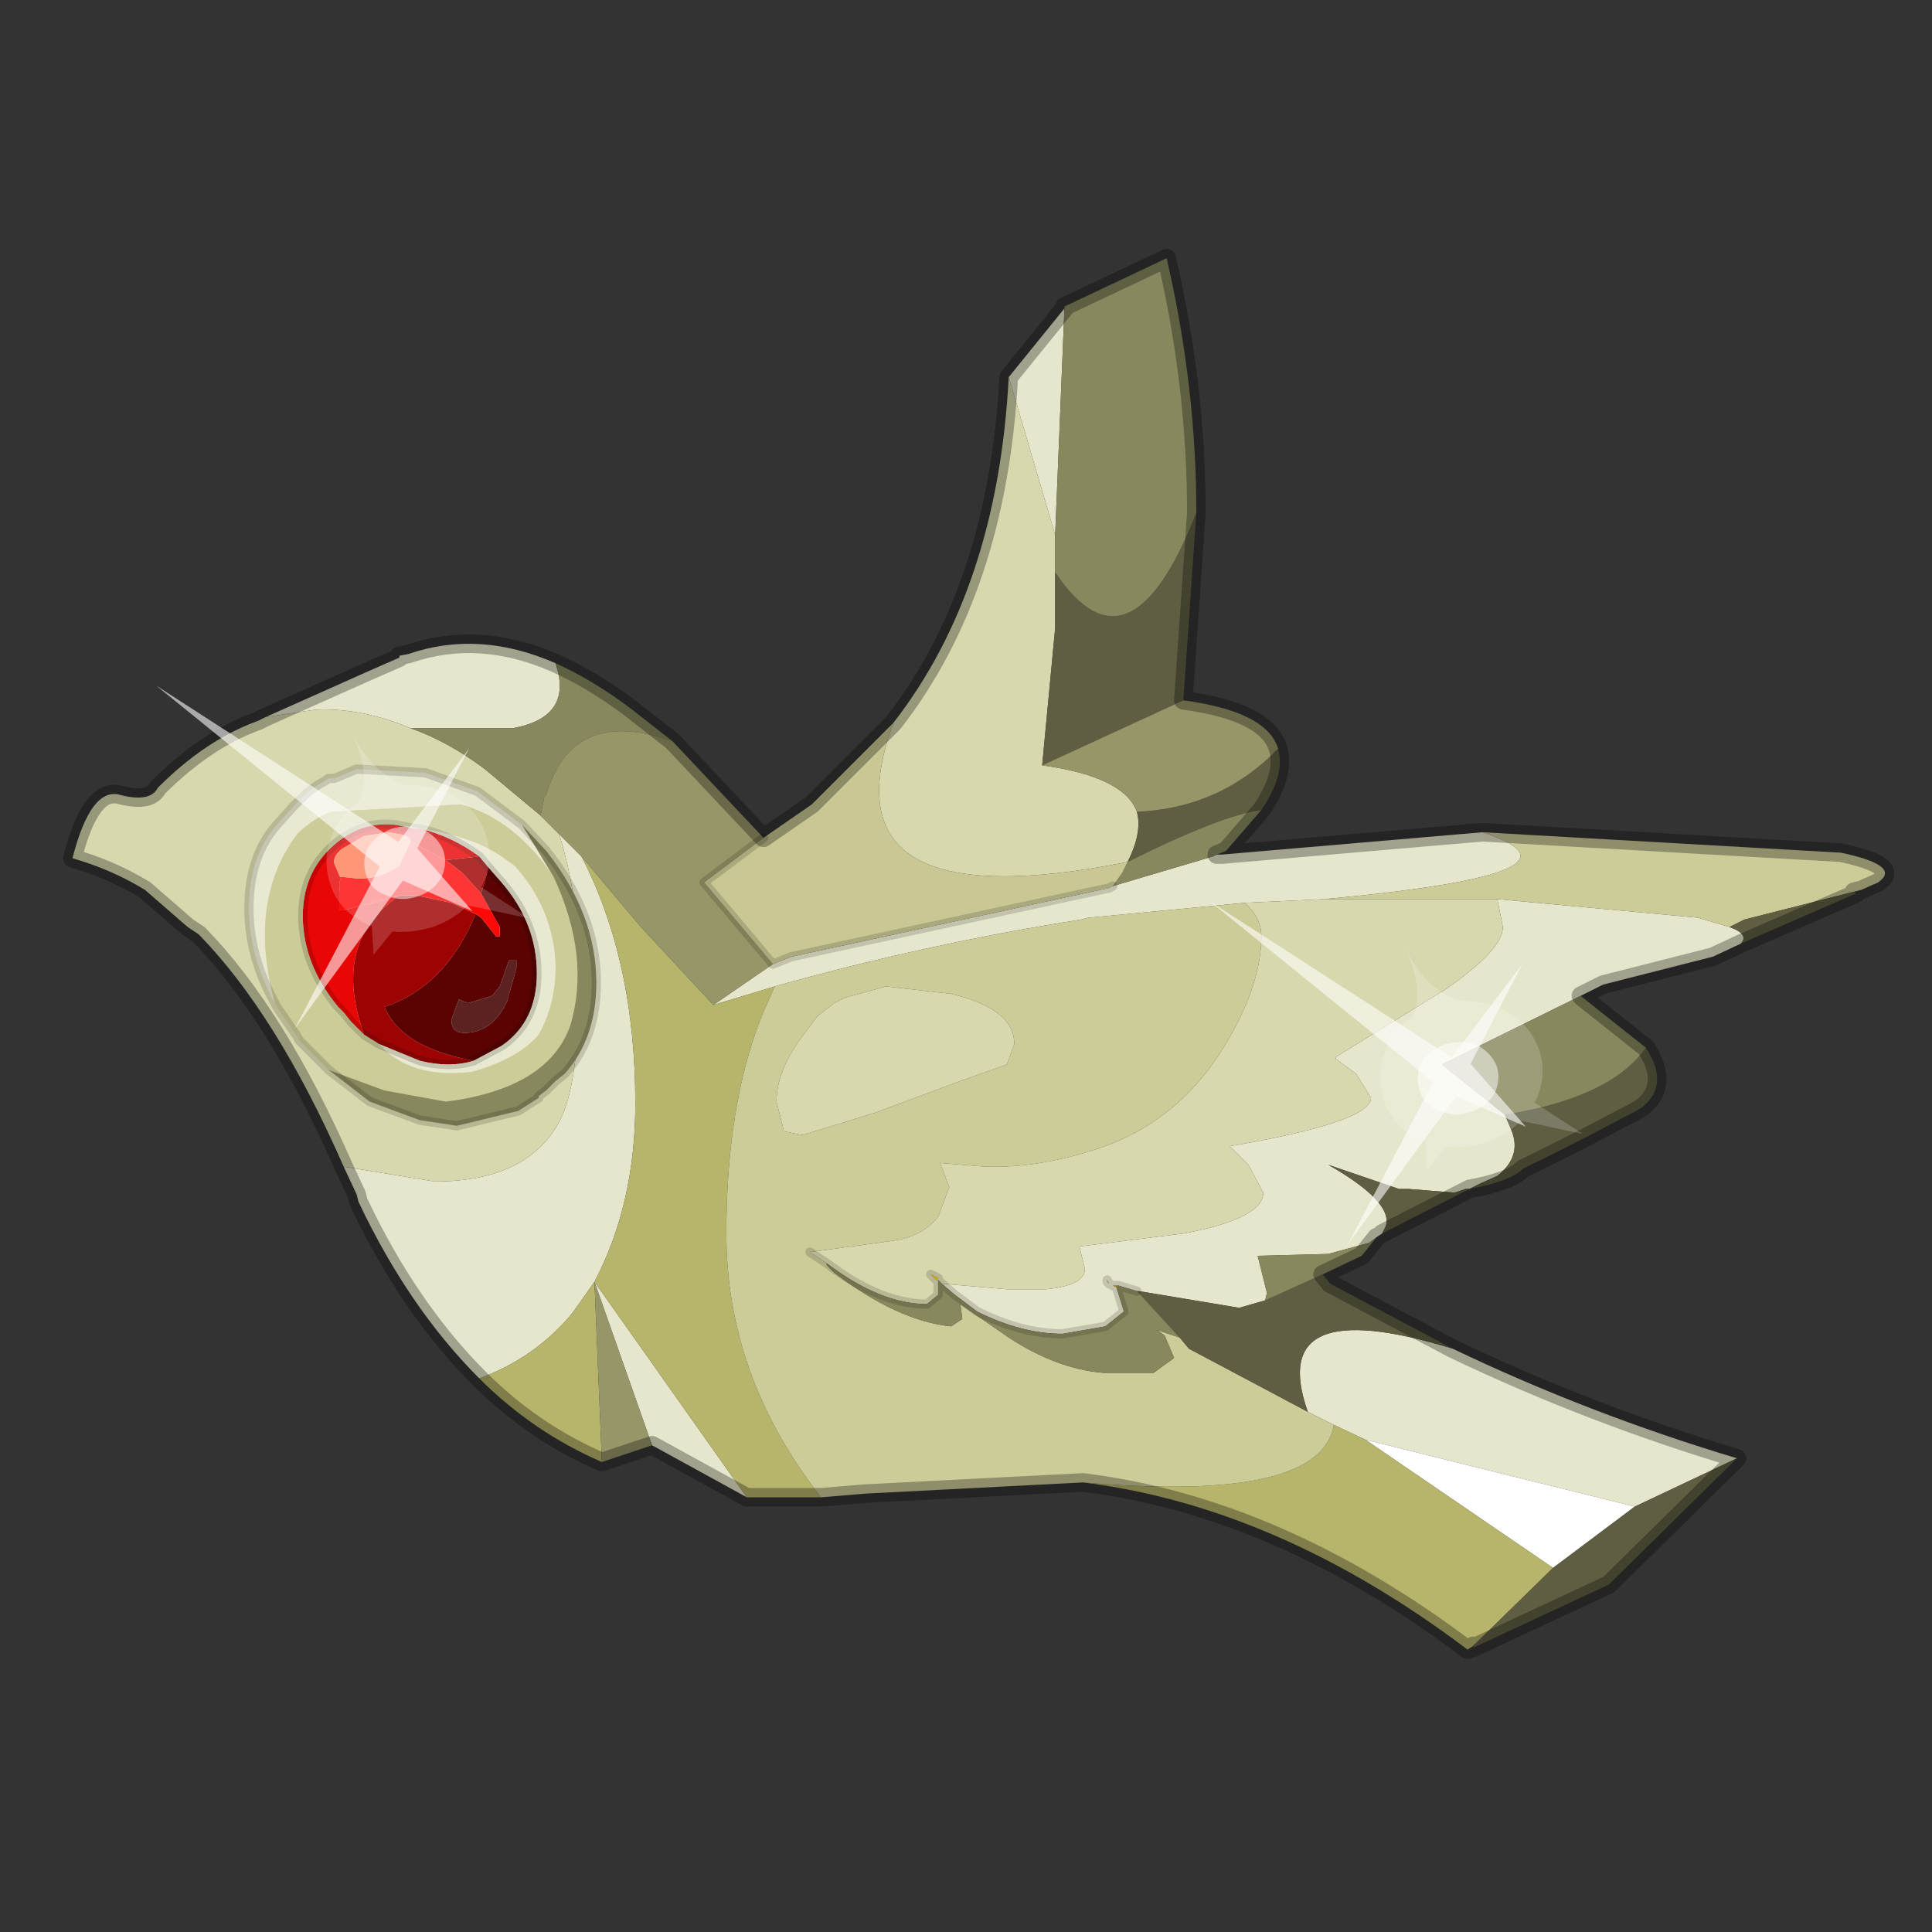 <?xml version="1.0" encoding="UTF-8" standalone="no"?>
<svg xmlns:xlink="http://www.w3.org/1999/xlink" height="520.0px" width="520.0px" xmlns="http://www.w3.org/2000/svg">
  <rect width="100%" height="100%" fill="#333333" stroke="none"/>
  <g transform="matrix(10.0, 0.0, 0.0, 10.0, 0.0, 0.0)">
    <use height="52.0" transform="matrix(1.0, 0.0, 0.0, 1.0, 0.0, 0.0)" width="52.0" xlink:href="#shape0"/>
    <use height="20.95" transform="matrix(0.046, 0.392, 0.438, -0.058, 4.2, 18.45)" width="24.45" xlink:href="#sprite0"/>
    <use height="20.95" transform="matrix(0.046, 0.392, 0.438, -0.058, 32.55, 24.25)" width="24.45" xlink:href="#sprite0"/>
  </g>
  <defs>
    <g id="shape0" transform="matrix(1.0, 0.0, 0.0, 1.0, 0.0, 0.0)">
      <path d="M0.0 52.0 L0.0 0.0 52.0 0.0 52.0 52.0 0.0 52.0" fill="#33cc33" fill-opacity="0.0" fill-rule="evenodd" stroke="none"/>
      <path d="M30.1 34.6 L30.05 34.65 29.95 34.6 30.1 34.6" fill="#d89500" fill-rule="evenodd" stroke="none"/>
      <path d="M30.65 34.75 L30.65 34.8 30.6 34.75 30.65 34.75" fill="#744c12" fill-rule="evenodd" stroke="none"/>
      <path d="M25.25 34.45 L25.2 34.45 25.05 34.3 25.25 34.4 25.25 34.45 M29.85 34.55 L29.8 34.5 29.8 34.45 29.85 34.55" fill="#ffcc00" fill-rule="evenodd" stroke="none"/>
      <path d="M39.9 22.4 Q43.25 23.5 35.65 24.2 L33.5 24.3 29.3 24.7 29.1 24.75 Q24.95 25.4 20.85 26.55 L19.2 27.05 20.8 25.95 21.3 25.75 29.85 23.9 29.95 23.85 32.65 23.05 32.75 23.0 32.9 23.0 39.9 22.4 M40.3 24.2 L45.7 24.7 46.55 24.95 Q47.1 25.15 46.85 25.4 L46.1 25.75 43.15 26.5 42.55 26.8 38.8 28.65 40.5 30.0 40.65 30.35 Q41.0 31.1 40.3 31.65 L39.85 31.85 39.55 32.0 39.45 32.0 39.15 32.1 37.9 32.0 37.65 32.0 35.75 31.35 Q37.5 32.35 37.3 33.0 L37.2 33.2 37.05 33.3 36.85 33.45 35.75 33.75 33.85 33.8 34.1 34.8 34.05 35.0 33.35 35.2 30.65 34.75 30.6 34.75 30.1 34.6 29.95 34.6 29.85 34.55 29.95 34.6 30.05 34.65 30.25 35.3 29.75 35.7 28.6 35.9 Q27.5 35.9 26.3 35.3 L25.7 34.85 25.35 34.55 27.1 34.7 28.15 34.7 Q29.2 34.6 29.2 34.15 L29.05 33.55 31.85 33.2 Q34.0 32.8 34.0 32.1 L33.6 31.35 33.1 30.85 Q36.9 30.2 36.9 29.55 L36.5 28.9 35.95 28.5 35.95 28.45 38.95 26.6 Q40.45 25.55 40.45 24.95 L40.3 24.2 M39.1 36.3 Q42.75 38.05 46.75 39.25 L44.0 40.55 36.75 38.75 35.9 38.35 35.2 38.0 Q34.05 34.75 39.1 36.3 M20.1 40.3 L17.55 38.9 16.0 34.5 20.1 40.3 M12.9 37.1 Q11.0 35.2 9.65 32.35 L9.6 32.15 9.25 31.4 11.7 31.8 Q14.25 31.8 15.1 30.1 15.6 29.05 15.6 26.2 15.6 24.25 15.05 22.45 L15.65 23.05 Q17.1 25.85 17.1 29.7 17.1 32.4 16.0 34.5 L15.4 35.35 Q14.4 36.55 12.9 37.1 M7.15 19.3 L9.95 18.05 10.75 17.7 10.75 17.65 11.0 17.6 Q12.9 16.95 14.95 17.85 15.45 19.3 13.8 19.6 L11.05 19.6 Q9.75 19.05 8.5 19.1 L7.15 19.3 M27.15 10.15 L28.65 8.3 28.4 14.4 27.15 10.15 M29.85 34.55 L29.8 34.45 29.8 34.5 29.85 34.55" fill="#e6e6cc" fill-rule="evenodd" stroke="none"/>
      <path d="M36.75 38.75 L44.0 40.55 41.8 42.2 36.75 38.75" fill="#ffffff" fill-rule="evenodd" stroke="none"/>
      <path d="M39.65 44.3 L39.5 44.4 Q34.4 40.55 29.15 39.9 35.55 40.45 35.9 38.35 L36.75 38.75 41.8 42.2 39.65 44.3 M22.1 40.3 L20.1 40.3 16.0 34.5 Q17.1 32.4 17.1 29.7 17.1 25.85 15.65 23.05 L17.25 24.95 19.2 27.05 20.85 26.55 20.5 27.35 Q19.55 29.75 19.55 33.2 19.55 37.05 22.1 40.3 M16.2 39.35 Q14.35 38.55 12.9 37.1 14.4 36.55 15.4 35.35 L16.0 34.5 16.2 39.35" fill="#b6b56b" fill-rule="evenodd" stroke="none"/>
      <path d="M39.9 22.4 L49.55 22.95 Q51.2 23.3 50.55 23.75 L50.1 23.95 49.9 24.0 46.95 24.75 46.55 24.95 45.7 24.7 40.3 24.2 39.8 24.2 35.65 24.2 Q43.25 23.5 39.9 22.4 M29.15 39.9 L23.3 40.2 22.1 40.3 Q19.55 37.05 19.55 33.2 19.55 29.75 20.5 27.35 L20.85 26.55 Q24.95 25.4 29.1 24.75 L29.3 24.7 33.5 24.3 Q33.95 24.7 33.95 25.2 33.95 26.45 33.05 28.0 31.8 30.15 29.6 30.9 27.95 31.45 26.5 31.4 L25.3 31.3 25.55 31.95 25.25 32.75 Q24.8 33.3 24.0 33.4 L21.8 33.7 22.25 34.0 22.25 34.05 22.45 34.25 Q24.15 35.55 25.6 35.7 L25.9 35.5 25.85 35.1 27.15 36.0 Q28.45 36.85 29.7 36.95 L31.05 36.95 31.6 36.55 31.35 35.95 31.15 35.8 31.75 36.0 32.0 36.3 35.2 38.0 35.9 38.35 Q35.55 40.45 29.15 39.9 M27.3 28.1 Q27.3 27.15 25.6 26.75 L23.85 26.55 22.75 26.85 22.45 27.0 22.0 27.35 21.55 27.95 Q20.9 28.85 20.9 29.65 L21.1 30.45 21.6 30.55 23.55 29.95 25.7 29.15 27.1 28.65 27.3 28.1" fill="#cccc99" fill-rule="evenodd" stroke="none"/>
      <path d="M35.65 24.2 L39.8 24.2 40.3 24.2 40.45 24.95 Q40.45 25.55 38.95 26.6 L35.95 28.45 35.95 28.5 36.5 28.9 36.9 29.55 Q36.9 30.2 33.1 30.85 L33.6 31.35 34.0 32.1 Q34.0 32.8 31.85 33.2 L29.05 33.55 29.2 34.15 Q29.2 34.6 28.15 34.7 L27.1 34.7 25.35 34.55 25.25 34.45 25.25 34.5 25.25 34.85 24.95 35.1 Q23.7 35.1 22.25 34.0 L21.8 33.7 24.0 33.4 Q24.8 33.3 25.25 32.75 L25.55 31.95 25.3 31.3 26.5 31.4 Q27.95 31.45 29.6 30.9 31.8 30.15 33.05 28.0 33.95 26.45 33.95 25.2 33.95 24.7 33.5 24.3 L35.65 24.2 M9.25 31.4 Q7.45 27.3 5.35 25.15 L5.05 24.95 3.9 23.95 Q3.0 23.4 1.95 23.1 2.45 21.15 3.25 21.4 4.05 21.6 4.25 21.2 5.55 19.9 6.95 19.4 L7.15 19.3 8.5 19.1 Q9.75 19.05 11.05 19.6 12.05 19.95 13.05 20.7 L14.55 21.95 15.05 22.45 Q15.6 24.25 15.6 26.2 15.6 29.05 15.1 30.1 14.25 31.8 11.7 31.8 L9.25 31.4 M24.05 19.45 Q26.85 15.85 27.15 10.15 L28.4 14.4 28.4 15.4 28.4 16.9 28.05 20.6 Q30.25 20.9 30.6 21.85 30.75 22.4 30.35 23.2 22.05 24.85 24.05 19.45 M25.25 34.45 L25.25 34.4 25.05 34.3 25.2 34.45 25.25 34.45 M27.3 28.1 L27.1 28.65 25.7 29.15 23.55 29.95 21.6 30.55 21.1 30.45 20.9 29.65 Q20.9 28.85 21.55 27.95 L22.0 27.35 22.45 27.0 22.75 26.85 23.85 26.55 25.6 26.75 Q27.3 27.15 27.3 28.1" fill="#d8d8af" fill-rule="evenodd" stroke="none"/>
      <path d="M46.55 24.95 L46.95 24.75 49.9 24.0 49.95 24.05 46.85 25.4 Q47.1 25.15 46.55 24.95 M44.3 28.2 Q44.95 29.2 44.2 29.8 L43.95 29.95 43.65 30.1 Q42.35 30.8 41.0 31.45 40.65 31.8 39.55 32.0 L37.2 33.2 37.3 33.0 Q37.5 32.35 35.75 31.35 L37.65 32.0 37.9 32.0 39.15 32.1 39.45 32.0 39.55 32.0 39.85 31.85 40.3 31.65 Q41.0 31.1 40.65 30.35 L40.5 30.0 Q43.35 29.55 44.3 28.2 M35.6 34.3 L35.8 34.55 39.1 36.3 Q34.05 34.75 35.2 38.0 L32.0 36.3 31.75 36.0 30.65 34.8 30.65 34.75 33.35 35.2 34.05 35.0 35.6 34.3 M46.75 39.25 L43.3 42.65 39.65 44.35 39.65 44.3 41.8 42.2 44.0 40.55 46.75 39.25 M32.2 13.8 L31.85 18.85 28.05 20.6 28.4 16.9 28.4 15.4 Q30.4 18.4 32.2 13.8 M34.4 20.15 Q34.6 20.85 33.95 21.8 32.85 21.95 30.35 23.2 30.75 22.4 30.6 21.85 32.85 21.75 34.4 20.15" fill="#5f5e43" fill-rule="evenodd" stroke="none"/>
      <path d="M42.55 26.8 L42.6 26.85 44.3 28.2 Q43.35 29.55 40.5 30.0 L38.8 28.65 42.55 26.8 M37.05 33.3 L36.65 33.8 35.6 34.3 34.05 35.0 34.1 34.8 33.85 33.8 35.75 33.75 36.85 33.45 37.05 33.3 M14.95 17.85 Q15.95 18.3 16.95 19.05 L18.1 19.95 Q15.4 19.0 14.7 21.4 L14.65 21.45 14.55 21.95 13.05 20.7 Q12.05 19.95 11.05 19.6 L13.8 19.6 Q15.45 19.3 14.95 17.85 M28.65 8.3 L28.65 8.25 31.4 6.95 Q32.2 10.4 32.2 13.8 30.4 18.4 28.4 15.4 L28.4 14.4 28.65 8.3 M33.95 21.8 L33.0 22.9 32.75 23.0 32.65 23.05 29.95 23.85 30.2 23.5 30.35 23.2 Q32.85 21.95 33.95 21.8 M22.25 34.0 Q23.7 35.1 24.95 35.1 L25.25 34.85 25.25 34.5 25.25 34.45 25.35 34.55 25.7 34.85 26.3 35.3 Q27.5 35.9 28.6 35.9 L29.75 35.7 30.25 35.3 30.05 34.65 30.1 34.6 30.6 34.75 30.65 34.8 31.75 36.0 31.15 35.8 31.35 35.95 31.6 36.55 31.05 36.95 29.7 36.95 Q28.45 36.85 27.15 36.0 L25.85 35.1 25.9 35.5 25.6 35.7 Q24.15 35.55 22.45 34.25 L22.25 34.05 22.25 34.0" fill="#88885e" fill-rule="evenodd" stroke="none"/>
      <path d="M17.55 38.9 L16.2 39.35 16.0 34.5 17.55 38.9 M18.1 19.95 L20.55 22.55 18.95 23.75 20.8 25.95 19.2 27.05 17.25 24.95 15.65 23.05 15.05 22.45 14.55 21.95 14.65 21.45 14.7 21.4 Q15.4 19.0 18.1 19.95 M31.85 18.85 Q34.1 19.15 34.4 20.15 32.85 21.75 30.6 21.85 30.25 20.9 28.05 20.6 L31.85 18.85" fill="#979668" fill-rule="evenodd" stroke="none"/>
      <path d="M20.55 22.55 L21.85 21.65 24.05 19.45 Q22.05 24.85 30.35 23.2 L30.2 23.5 29.95 23.85 29.85 23.9 21.3 25.75 20.8 25.95 18.95 23.75 20.55 22.55" fill="#c9c894" fill-rule="evenodd" stroke="none"/>
      <path d="M49.9 24.0 L50.1 23.95 50.55 23.75 Q51.2 23.3 49.55 22.95 L39.9 22.4 M49.9 24.0 L49.95 24.05 46.85 25.4 46.1 25.75 43.15 26.5 42.55 26.8 42.6 26.85 44.3 28.2 Q44.95 29.2 44.2 29.8 L43.95 29.95 43.65 30.1 Q42.35 30.8 41.0 31.45 40.65 31.8 39.55 32.0 L37.2 33.2 M37.05 33.3 L36.65 33.8 35.6 34.3 35.8 34.55 39.1 36.3 Q42.75 38.05 46.75 39.25 L43.3 42.65 39.65 44.35 39.65 44.3 39.5 44.4 Q34.4 40.55 29.15 39.9 L23.3 40.2 22.1 40.3 20.1 40.3 17.55 38.9 16.2 39.35 Q14.35 38.55 12.9 37.1 11.0 35.2 9.65 32.35 L9.6 32.15 9.25 31.4 Q7.45 27.3 5.35 25.15 L5.05 24.95 3.9 23.95 Q3.0 23.4 1.95 23.1 2.45 21.15 3.25 21.4 4.05 21.6 4.25 21.2 5.55 19.9 6.95 19.4 L7.15 19.3 9.95 18.05 10.75 17.7 10.75 17.65 11.0 17.6 Q12.9 16.95 14.95 17.85 15.95 18.3 16.95 19.05 L18.1 19.95 20.55 22.55 21.85 21.65 24.05 19.45 Q26.85 15.85 27.15 10.15 L28.65 8.3 M28.65 8.25 L31.4 6.95 Q32.2 10.4 32.2 13.8 L31.85 18.85 Q34.1 19.15 34.4 20.15 34.6 20.85 33.95 21.8 L33.0 22.9 32.75 23.0 32.9 23.0 39.9 22.4" fill="none" stroke="#000000" stroke-linecap="round" stroke-linejoin="round" stroke-opacity="0.302" stroke-width="0.5"/>
      <path d="M20.55 22.55 L18.95 23.75 20.8 25.95 21.3 25.75 29.85 23.9 29.95 23.85 M21.8 33.7 L22.25 34.0 Q23.7 35.1 24.95 35.1 L25.25 34.85 25.25 34.5 25.25 34.45 25.2 34.45 25.05 34.3 25.25 34.4 25.25 34.45 25.35 34.55 M30.6 34.75 L30.1 34.6 M30.05 34.65 L30.25 35.3 29.75 35.7 28.6 35.9 Q27.5 35.9 26.3 35.3 L25.7 34.85 25.35 34.55 M29.95 34.6 L30.1 34.6 M29.85 34.55 L29.8 34.5 29.8 34.45 29.85 34.55 29.95 34.6 30.05 34.65" fill="none" stroke="#000000" stroke-linecap="round" stroke-linejoin="round" stroke-opacity="0.153" stroke-width="0.25"/>
      <path d="M14.5 29.5 L14.5 29.55 14.5 29.5" fill="#d89500" fill-rule="evenodd" stroke="none"/>
      <path d="M12.8 24.6 L12.95 24.7 13.35 25.2 13.45 25.2 13.45 24.95 12.95 24.05 13.15 23.35 13.5 23.75 Q14.45 24.85 14.45 26.2 14.45 27.5 13.5 28.15 L12.75 28.55 Q10.8 28.2 10.35 27.1 12.0 26.55 12.8 24.6 M13.7 25.85 L13.45 26.55 13.25 26.8 12.6 27.0 12.35 26.9 12.15 27.45 Q12.15 27.8 12.5 27.8 13.25 27.8 13.65 26.95 L13.9 26.05 13.9 25.85 13.7 25.85" fill="#5b0202" fill-rule="evenodd" stroke="none"/>
      <path d="M10.2 28.1 L9.8 27.85 Q8.9 25.35 10.75 24.1 L11.2 24.1 12.15 24.3 12.8 24.6 Q12.0 26.55 10.35 27.1 10.8 28.2 12.75 28.55 12.1 28.75 11.3 28.55 L10.2 28.1 M12.0 23.15 L12.9 23.05 13.15 23.35 12.95 24.05 12.45 23.5 12.0 23.15" fill="#9e0303" fill-rule="evenodd" stroke="none"/>
      <path d="M9.8 27.85 L9.45 27.5 9.25 27.25 9.1 27.1 Q8.15 25.95 8.15 24.65 8.15 23.4 9.1 22.65 9.8 22.1 10.65 22.2 L11.15 22.3 11.3 22.3 Q12.15 22.5 12.9 23.05 L12.0 23.15 11.05 22.65 Q11.05 22.5 10.75 22.45 L10.45 22.4 9.8 22.5 9.2 22.85 Q8.95 23.05 9.0 23.25 L9.15 23.6 9.2 23.6 Q9.1 23.75 9.15 24.0 L9.15 24.5 9.25 24.5 10.05 24.3 10.75 24.1 Q8.9 25.35 9.8 27.85" fill="#e80606" fill-rule="evenodd" stroke="none"/>
      <path d="M10.75 24.1 L10.05 24.3 9.25 24.5 9.15 24.5 9.15 24.0 Q9.1 23.75 9.2 23.6 L9.65 23.65 Q10.25 23.65 10.75 23.3 L11.05 22.65 12.0 23.15 12.45 23.5 12.95 24.05 13.45 24.95 13.45 25.2 13.35 25.2 12.95 24.7 12.8 24.6 12.15 24.3 11.2 24.1 10.75 24.1" fill="#ff0808" fill-rule="evenodd" stroke="none"/>
      <path d="M9.2 23.6 L9.15 23.6 9.0 23.25 Q8.95 23.05 9.2 22.85 L9.8 22.5 10.45 22.4 10.75 22.45 Q11.05 22.5 11.05 22.65 L10.75 23.3 Q10.25 23.65 9.65 23.65 L9.2 23.6" fill="#ff7f57" fill-rule="evenodd" stroke="none"/>
      <path d="M13.7 25.85 L13.9 25.85 13.9 26.05 13.65 26.95 Q13.25 27.8 12.5 27.8 12.15 27.8 12.15 27.45 L12.35 26.9 12.6 27.0 13.25 26.8 13.45 26.55 13.7 25.85" fill="#5c2222" fill-rule="evenodd" stroke="none"/>
      <path d="M7.4 27.0 Q6.7 25.75 6.7 24.45 6.7 23.05 7.45 22.2 L7.9 21.7 8.25 21.35 8.45 21.2 8.6 21.1 8.7 21.05 8.85 20.95 9.0 20.95 9.6 20.7 11.45 20.8 12.85 21.3 14.05 22.2 14.9 23.6 Q13.85 22.05 12.4 21.65 L8.9 21.85 Q8.4 22.05 8.0 22.45 6.65 24.25 7.4 27.0 M11.3 22.3 Q12.7 22.5 13.5 23.05 L13.85 23.3 Q14.85 24.4 14.95 25.85 15.0 26.95 14.5 27.85 13.95 28.5 12.7 28.85 11.05 29.05 10.2 28.1 L11.3 28.55 Q12.1 28.75 12.75 28.55 L13.5 28.15 Q14.45 27.5 14.45 26.2 14.45 24.85 13.5 23.75 L13.15 23.35 12.9 23.05 Q12.15 22.5 11.3 22.3" fill="#e9e8d1" fill-rule="evenodd" stroke="none"/>
      <path d="M8.85 28.8 L8.15 28.1 8.05 28.0 8.0 27.9 7.45 27.1 7.4 27.0 Q6.65 24.25 8.0 22.45 8.4 22.05 8.9 21.85 L12.4 21.65 Q13.85 22.05 14.9 23.6 15.9 25.75 15.35 27.6 14.75 29.3 12.0 29.65 L10.35 29.35 8.85 28.8 M11.3 22.3 L11.15 22.3 10.65 22.2 Q9.8 22.1 9.1 22.65 8.15 23.4 8.15 24.65 8.15 25.95 9.1 27.1 L9.25 27.25 9.45 27.5 9.8 27.85 10.2 28.1 Q11.05 29.05 12.7 28.85 13.95 28.5 14.5 27.85 15.0 26.95 14.95 25.85 14.85 24.4 13.85 23.3 L13.5 23.05 Q12.7 22.5 11.3 22.3" fill="#cccc99" fill-rule="evenodd" stroke="none"/>
      <path d="M14.05 22.2 L14.7 22.9 Q16.05 24.6 16.05 26.45 16.05 27.95 15.2 28.9 L14.95 29.1 14.7 29.35 14.5 29.5 14.5 29.55 13.95 29.9 12.3 30.3 11.3 30.15 9.95 29.65 8.85 28.8 10.35 29.35 12.0 29.65 Q14.75 29.3 15.35 27.6 15.9 25.75 14.9 23.6 L14.05 22.2" fill="#88885e" fill-rule="evenodd" stroke="none"/>
      <path d="M7.4 27.0 Q6.7 25.75 6.7 24.45 6.7 23.05 7.45 22.2 L7.9 21.7 8.25 21.35 8.45 21.2 8.6 21.1 8.7 21.05 8.85 20.95 9.0 20.95 9.6 20.7 11.45 20.8 12.85 21.3 14.05 22.2 14.7 22.9 Q16.05 24.6 16.05 26.45 16.05 27.95 15.2 28.9 L14.95 29.1 14.7 29.35 14.5 29.5 14.5 29.55 13.95 29.9 12.3 30.3 11.3 30.15 9.95 29.65 8.85 28.8 8.15 28.1 8.05 28.0 8.0 27.9 7.45 27.1 7.4 27.0 M9.8 27.85 L9.45 27.5 9.25 27.25 9.1 27.1 Q8.15 25.95 8.15 24.65 8.15 23.4 9.1 22.65 9.8 22.1 10.65 22.2 L11.15 22.3 11.3 22.3 M10.2 28.1 L9.8 27.85 M12.9 23.05 Q12.15 22.5 11.3 22.3 M13.15 23.35 L12.9 23.05 M12.75 28.55 L13.5 28.15 Q14.45 27.5 14.45 26.2 14.45 24.85 13.5 23.75 L13.15 23.35 M12.75 28.55 Q12.1 28.75 11.3 28.55 L10.2 28.1" fill="none" stroke="#000000" stroke-linecap="round" stroke-linejoin="round" stroke-opacity="0.153" stroke-width="0.25"/>
    </g>
    <g id="sprite0" transform="matrix(1.0, 0.0, 0.0, 1.0, 0.0, 0.0)">
      <use height="20.95" transform="matrix(1.0, 0.0, 0.0, 1.0, 0.0, 0.0)" width="24.45" xlink:href="#shape1"/>
    </g>
    <g id="shape1" transform="matrix(1.0, 0.0, 0.0, 1.0, 0.0, 0.0)">
      <path d="M14.85 11.4 Q15.8 11.6 16.25 12.45 16.85 13.3 16.6 14.35 16.4 15.3 15.55 15.9 14.65 16.4 13.65 16.2 12.65 15.9 12.1 15.1 11.6 14.2 11.8 13.2 12.1 12.2 12.9 11.65 13.8 11.15 14.85 11.4" fill="#ffffff" fill-opacity="0.588" fill-rule="evenodd" stroke="none"/>
      <path d="M14.85 11.4 Q13.8 11.15 12.9 11.65 12.1 12.2 11.8 13.2 11.6 14.2 12.1 15.1 12.65 15.9 13.65 16.2 14.65 16.4 15.55 15.9 16.4 15.3 16.6 14.35 16.85 13.3 16.25 12.45 15.8 11.6 14.85 11.4 M18.2 11.35 L20.15 11.25 18.75 12.55 Q19.05 13.8 18.8 15.05 18.5 16.35 17.65 17.3 L19.1 20.95 16.55 18.25 Q14.8 19.3 12.8 18.85 10.8 18.35 9.75 16.65 9.05 15.5 8.95 14.3 7.75 12.35 4.85 11.5 8.3 12.45 9.7 11.4 10.3 10.4 11.35 9.75 13.1 8.75 15.1 9.15 16.95 9.5 18.1 11.15 L18.2 11.35" fill="#ffffff" fill-opacity="0.176" fill-rule="evenodd" stroke="none"/>
      <path d="M15.4 13.55 L18.1 17.55 13.35 14.65 7.05 18.5 12.75 13.55 0.0 0.0 14.25 12.25 24.45 5.95 15.4 13.55" fill="#ffffff" fill-opacity="0.588" fill-rule="evenodd" stroke="none"/>
    </g>
  </defs>
</svg>
